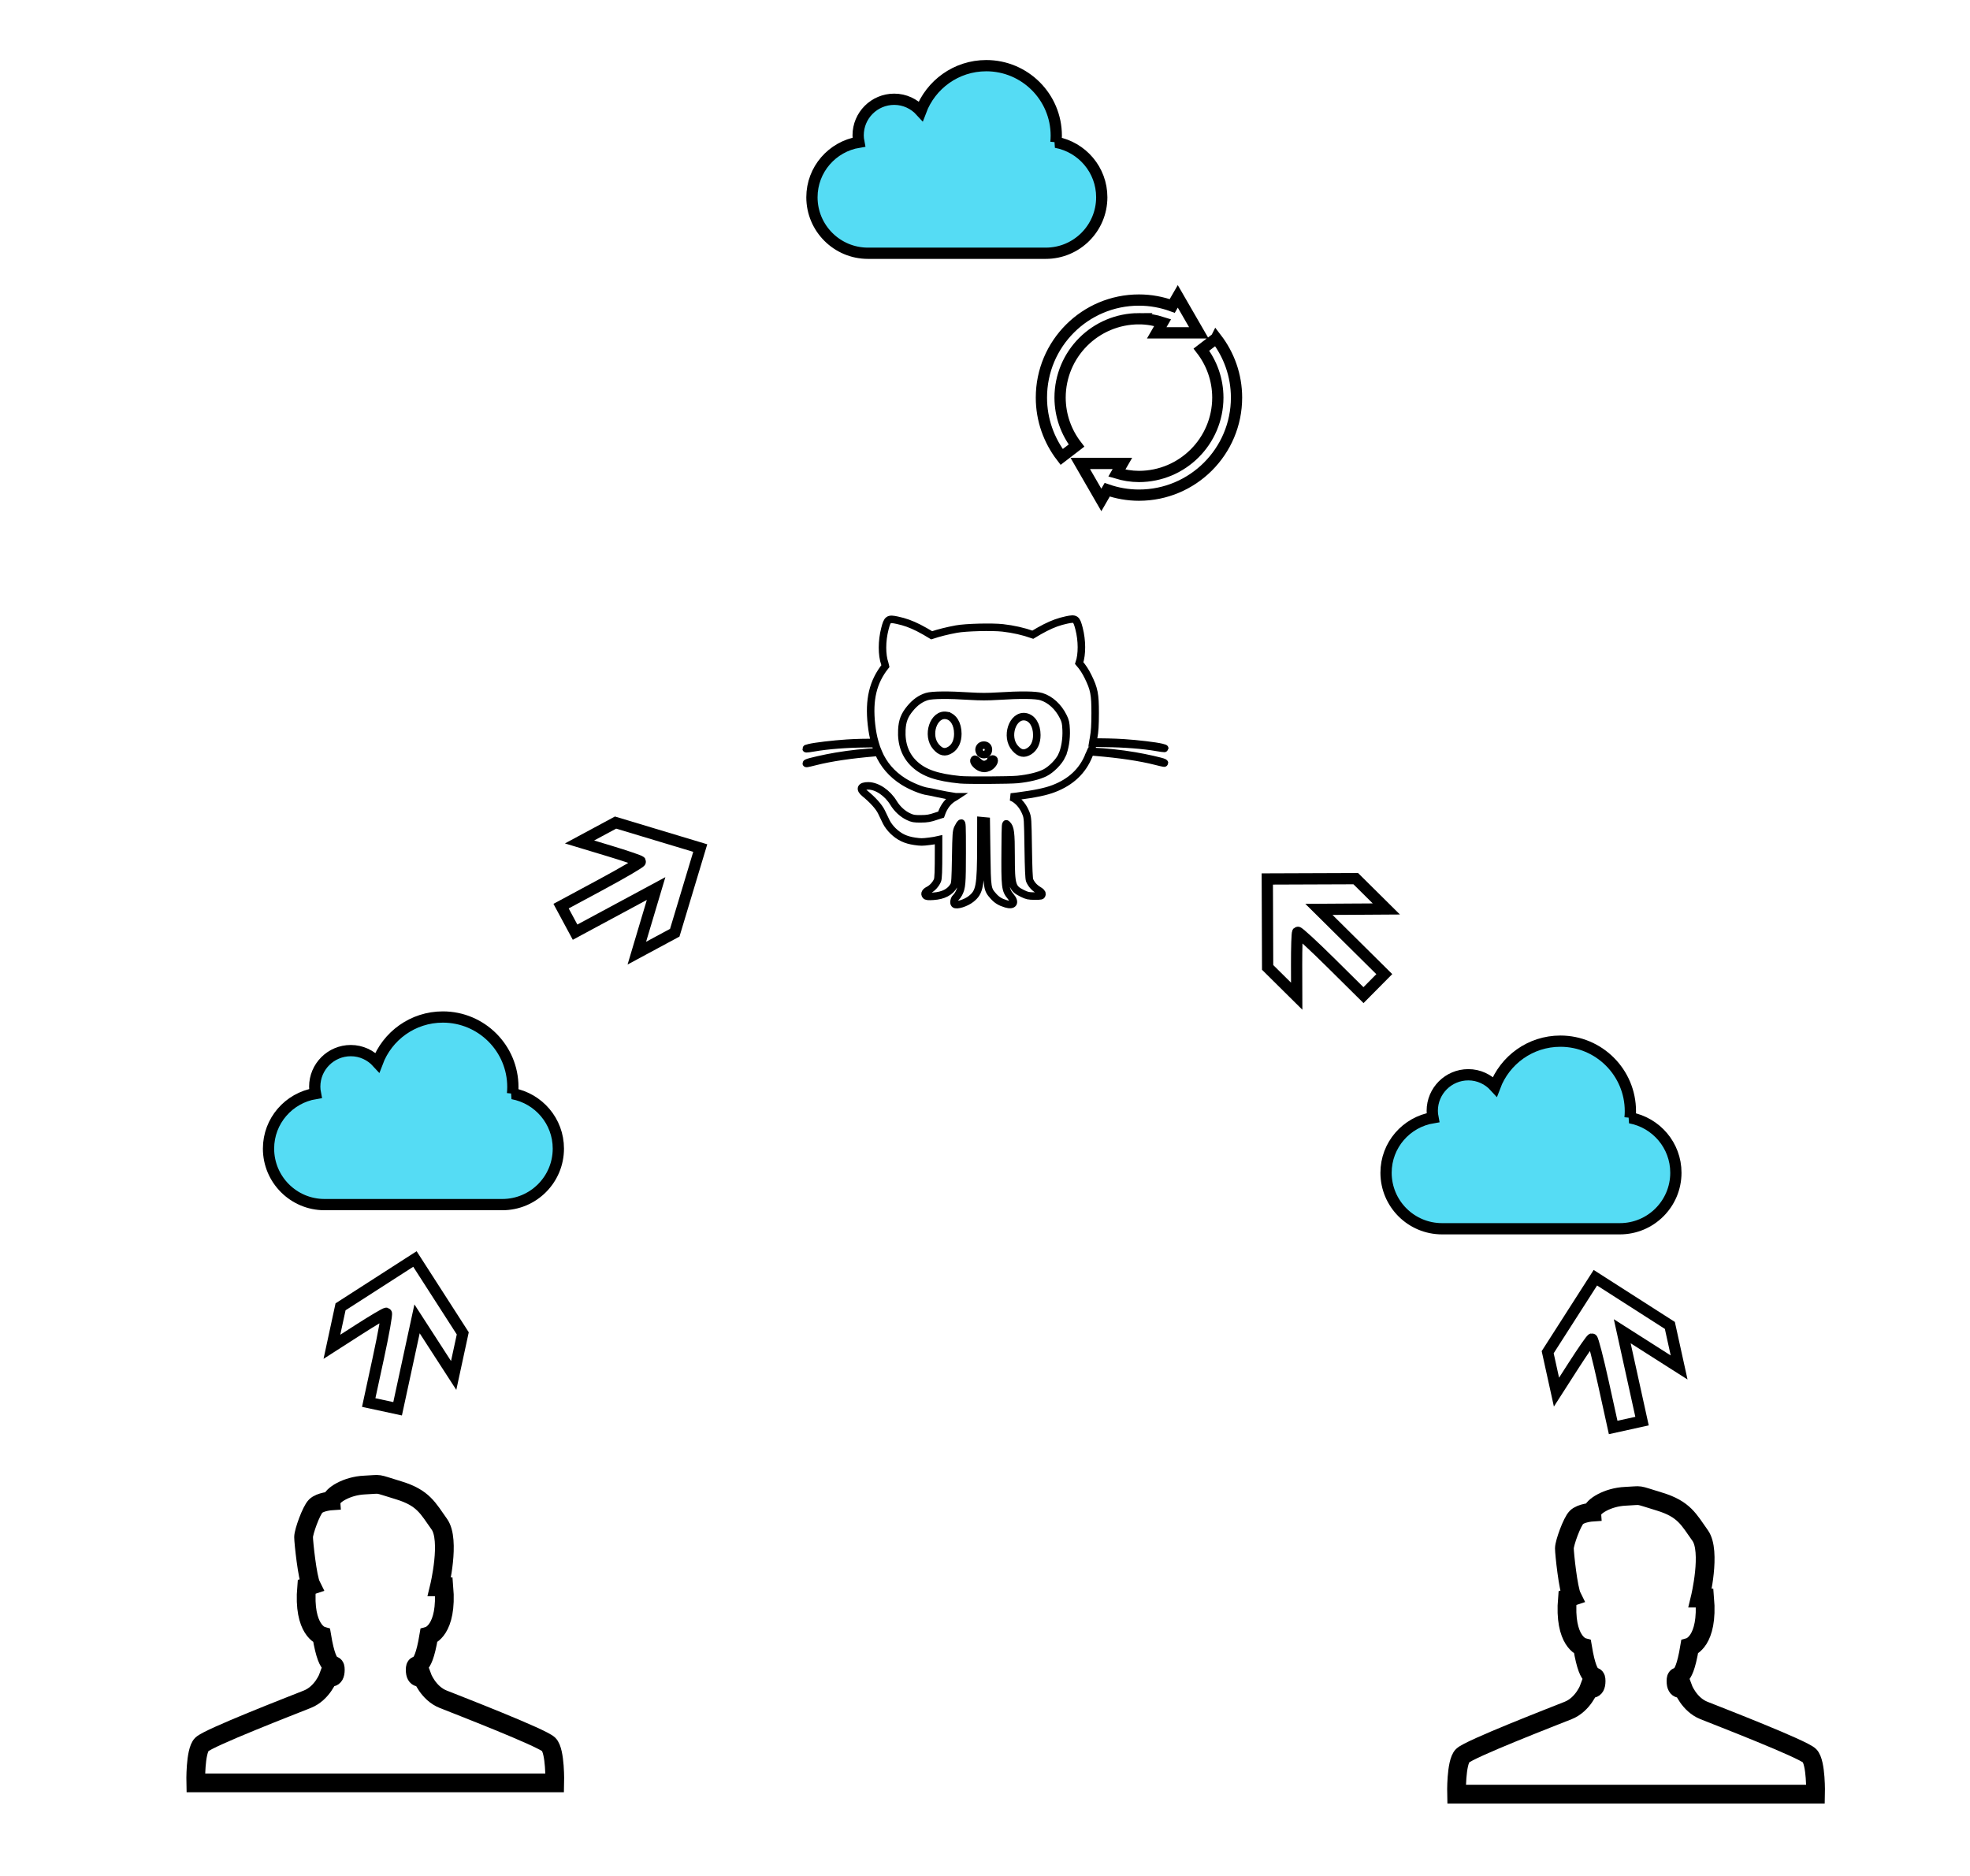 <?xml version="1.0"?>
<svg width="525" height="500" xmlns="http://www.w3.org/2000/svg" xmlns:svg="http://www.w3.org/2000/svg">
 <!-- Created with SVG-edit - http://svg-edit.googlecode.com/ -->
 <g>
  <title>Layer 1</title>
  <path id="svg_1" d="m302.432,201.478c-3.882,-0.653 -7.922,-1.083 -11.203,-1.199l-0.579,-0.019c0.133,-0.291 0.233,-0.488 0.265,-0.517c0.071,-0.058 0.129,-0.304 0.136,-0.543c0,-0.133 0.058,-0.562 0.149,-1.131c0.889,0.032 2.069,0.058 3.355,0.068c4.968,0.039 10.165,0.44 13.731,1.07c2.124,0.375 2.825,0.362 1.257,-0.019c-1.587,-0.385 -6.293,-0.95 -10.043,-1.196c-2.518,-0.171 -6.128,-0.236 -8.255,-0.2c0.061,-0.368 0.133,-0.779 0.207,-1.199c0.301,-1.626 0.401,-3.261 0.407,-6.516c0.006,-5.049 -0.265,-6.439 -1.91,-9.778c-0.669,-1.364 -1.425,-2.521 -2.34,-3.568c0.798,-2.356 0.779,-6.006 -0.048,-9.205c-0.682,-2.625 -0.921,-2.793 -3.3,-2.288c-2.017,0.43 -3.633,1.015 -5.705,2.059c-0.979,0.495 -2.33,1.264 -3.31,1.868c-2.553,-0.899 -5.194,-1.493 -8.013,-1.813c-2.857,-0.323 -9.862,-0.142 -12.347,0.317c-2.431,0.449 -4.619,0.999 -6.6,1.652c-0.989,-0.611 -2.424,-1.435 -3.449,-1.952c-2.082,-1.047 -3.698,-1.629 -5.721,-2.059c-2.372,-0.507 -2.618,-0.336 -3.297,2.288c-0.84,3.242 -0.847,6.953 -0.016,9.302c0.097,0.268 0.155,0.459 0.178,0.608c-3.368,4.241 -4.467,8.986 -3.736,15.609c0.191,1.726 0.485,3.31 0.895,4.761c-2.149,-0.013 -5.207,0.065 -7.415,0.207c-3.756,0.249 -8.462,0.808 -10.049,1.193c-1.564,0.381 -0.869,0.394 1.257,0.023c3.565,-0.627 8.766,-1.034 13.731,-1.07c0.937,-0.003 1.813,-0.023 2.566,-0.042c0.226,0.766 0.485,1.497 0.779,2.191l-0.023,0.003c-3.281,0.113 -7.318,0.543 -11.2,1.196c-2.912,0.488 -7.211,1.464 -7.712,1.745c-0.527,0.294 -0.097,0.229 2.159,-0.343c4.115,-1.041 9.464,-1.839 16.09,-2.395l0.74,-0.065c1.422,3.303 3.614,5.825 6.71,7.79c1.894,1.206 4.929,2.444 6.458,2.638c0.42,0.052 1.642,0.304 2.715,0.556c1.076,0.252 3.181,0.63 4.674,0.847l0.036,0c-0.029,0.019 -0.055,0.032 -0.081,0.052c-1.81,0.941 -2.987,2.405 -3.779,4.709c-0.356,0.107 -0.798,0.252 -1.277,0.417c-1.71,0.582 -2.376,0.701 -4.108,0.714c-1.797,0.013 -2.224,-0.065 -3.297,-0.569c-1.561,-0.727 -3.016,-2.065 -3.985,-3.662c-1.619,-2.67 -4.418,-4.557 -6.752,-4.557c-1.994,0 -2.372,0.808 -0.931,1.988c2.172,1.775 3.795,3.585 4.461,4.968c0.375,0.776 0.95,1.975 1.283,2.663c0.352,0.734 1.105,1.729 1.823,2.418c1.687,1.61 3.316,2.379 5.747,2.741c1.629,0.239 2.03,0.239 3.953,-0.006c0.928,-0.113 1.71,-0.246 2.411,-0.41c0,0.789 0,1.697 0,2.764c0,5.708 -0.068,7.544 -0.294,8.081c-0.427,1.021 -1.383,2.072 -2.314,2.544c-0.928,0.472 -1.215,0.992 -0.824,1.471c0.217,0.259 0.634,0.304 2.033,0.213c2.657,-0.165 4.535,-1.147 5.492,-2.88c0.307,-0.556 0.378,-1.674 0.475,-7.492c0.103,-6.313 0.149,-6.92 0.559,-7.822c0.249,-0.537 0.608,-1.118 0.808,-1.277c0.336,-0.278 0.359,0.272 0.359,7.822c-0.003,8.333 -0.087,9.338 -0.921,10.941c-0.187,0.365 -0.543,0.84 -0.792,1.067c-0.436,0.398 -0.621,1.416 -0.317,1.723c0.501,0.498 3.012,-0.284 4.383,-1.364c2.334,-1.849 2.612,-3.378 2.631,-14.419l0.01,-6.477l0.708,0.068l0.708,0.065l0.116,8.472c0.133,9.538 0.152,9.677 1.775,11.52c0.921,1.041 1.849,1.616 3.358,2.065c2.02,0.608 2.628,-0.33 1.27,-1.956c-1.477,-1.768 -1.548,-2.444 -1.467,-12.91c0.055,-6.71 0.055,-6.71 0.488,-6.319c0.911,0.827 1.086,2.185 1.086,8.478c0,7.816 0.223,8.559 2.983,9.923c1.29,0.63 1.652,0.708 3.303,0.714c1.758,0.006 1.865,-0.019 1.93,-0.478c0.055,-0.372 -0.162,-0.624 -0.983,-1.125c-1.076,-0.663 -1.823,-1.509 -2.292,-2.576c-0.178,-0.41 -0.297,-3.1 -0.378,-8.637c-0.116,-7.735 -0.142,-8.087 -0.624,-9.299c-0.65,-1.629 -1.642,-2.915 -2.899,-3.769c-0.326,-0.213 -0.653,-0.391 -1.076,-0.524c0.52,-0.052 1.025,-0.107 1.513,-0.178c5.081,-0.676 7.767,-1.238 9.923,-2.072c4.561,-1.755 7.644,-4.671 9.315,-8.805c0.149,-0.368 0.297,-0.718 0.423,-0.999l1.286,0.107c6.629,0.559 11.979,1.358 16.093,2.402c2.256,0.572 2.686,0.64 2.159,0.339c-0.491,-0.275 -4.79,-1.248 -7.699,-1.736zm-19.439,-0.1c-0.753,1.655 -2.854,3.782 -4.551,4.616c-1.674,0.827 -4.299,1.458 -7.273,1.758c-2.033,0.207 -13.372,0.268 -15.243,0.084c-6.196,-0.608 -9.668,-1.8 -12.228,-4.189c-2.424,-2.269 -3.555,-5.349 -3.358,-9.141c0.126,-2.372 0.698,-3.863 2.195,-5.673c1.361,-1.648 2.793,-2.667 4.48,-3.184c1.412,-0.433 5.747,-0.472 11.575,-0.097c2.576,0.165 4.706,0.165 7.279,0c6.096,-0.385 10.165,-0.343 11.668,0.123c2.363,0.73 4.515,2.696 5.808,5.314c0.582,1.17 0.695,1.668 0.779,3.475c0.116,2.489 -0.314,5.133 -1.131,6.914zm-30.739,-10.686c-3.468,-0.608 -5.45,5.33 -2.789,8.362c1.264,1.438 2.385,1.674 3.788,0.802c1.299,-0.811 2.004,-2.327 2.004,-4.292c0,-2.621 -1.193,-4.548 -3.003,-4.871zm21.052,0.356c-3.468,-0.608 -5.453,5.324 -2.793,8.359c1.267,1.438 2.385,1.678 3.791,0.798c1.296,-0.808 2.004,-2.327 2.004,-4.292c0,-2.612 -1.193,-4.545 -3.003,-4.865zm-9.328,11.675c-0.074,0.239 -0.436,0.595 -0.802,0.785c-0.924,0.475 -1.59,0.31 -2.566,-0.579c-0.604,-0.546 -0.879,-0.834 -1.063,-0.262c-0.171,0.53 0.905,1.594 1.736,1.92c0.763,0.304 1.309,0.314 2.137,-0.032c0.821,-0.343 1.539,-1.264 1.539,-1.862c0,-0.556 -0.798,-0.53 -0.979,0.029zm-1.025,-1.859c0.527,-0.465 0.646,-1.422 0.142,-1.93s-1.529,-0.43 -1.93,0.139c-0.465,0.666 -0.217,1.173 0.116,1.713c0.517,0.401 1.212,0.482 1.671,0.078z" fill-opacity="0" stroke-linecap="null" stroke-linejoin="null" stroke-dasharray="null" stroke-width="2" stroke="#000000" fill="#000000"/>
  <path id="svg_3" d="m453.085,425.938c0,0 3.014,-12.461 0,-16.682c-3.018,-4.221 -4.221,-7.033 -10.856,-9.046s-4.218,-1.612 -9.042,-1.406c-4.825,0.202 -8.847,2.812 -8.847,4.218c0,0 -3.014,0.202 -4.218,1.409c-1.207,1.207 -3.216,6.831 -3.216,8.24s1.005,10.856 2.009,12.866l-1.196,0.401c-1.005,11.655 4.019,13.065 4.019,13.065c1.807,10.856 3.618,6.234 3.618,9.046s-1.811,1.811 -1.811,1.811s-1.605,4.42 -5.624,6.028c-4.019,1.605 -26.328,10.246 -28.142,12.056c-1.814,1.814 -1.608,10.253 -1.608,10.253l95.667,0c0,0 0.209,-8.439 -1.605,-10.253c-1.818,-1.814 -24.127,-10.452 -28.146,-12.056c-4.019,-1.608 -5.624,-6.028 -5.624,-6.028s-1.811,1.001 -1.811,-1.811s1.811,1.811 3.621,-9.046c0,0 5.02,-1.409 4.019,-13.065l-1.207,0z" fill-opacity="0" stroke-linecap="null" stroke-linejoin="null" stroke-dasharray="null" stroke-width="5" stroke="#000000" fill="#000000"/>
  <path id="svg_4" d="m303.528,84.952c2.208,0.002 4.318,0.385 6.316,1.024l-1.581,2.735l11.226,0l-2.807,-4.863l-2.805,-4.859l-1.477,2.561c-2.767,-1.012 -5.75,-1.578 -8.87,-1.578c-14.359,0 -25.998,11.639 -25.998,25.998c0,5.96 2.027,11.436 5.4,15.822l3.953,-3.035c-2.728,-3.545 -4.368,-7.969 -4.377,-12.785c0.02,-11.61 9.412,-21.003 21.021,-21.021zm20.6,5.202l-3.953,3.037c2.728,3.544 4.368,7.966 4.376,12.783c-0.02,11.608 -9.412,21.001 -21.021,21.021c-2.058,-0.004 -4.025,-0.338 -5.901,-0.897l1.488,-2.573l-11.226,0l2.805,4.859l2.807,4.864l1.565,-2.715c2.654,0.924 5.495,1.439 8.462,1.441c14.361,-0.004 25.998,-11.642 26.002,-26.002c-0.004,-5.96 -2.032,-11.434 -5.403,-15.819z" fill-opacity="0" stroke-linecap="null" stroke-linejoin="null" stroke-dasharray="null" stroke-width="3" stroke="#000000" fill="#000000"/>
  <path id="svg_5" d="m136.586,291.484c0.057,-0.582 0.09,-1.17 0.09,-1.764c0,-10.304 -8.352,-18.657 -18.657,-18.657c-7.997,0 -14.8,5.042 -17.454,12.116c-1.758,-1.928 -4.266,-3.161 -7.081,-3.161c-5.307,0 -9.609,4.301 -9.609,9.609c0,0.627 0.069,1.239 0.185,1.83c-7.081,1.167 -12.499,7.272 -12.499,14.681c0,8.245 6.684,14.925 14.925,14.925l47.388,0c8.245,0 14.925,-6.681 14.925,-14.925c0.003,-7.316 -5.269,-13.376 -12.215,-14.654z" stroke-linecap="null" stroke-linejoin="null" stroke-dasharray="null" stroke-width="3" stroke="#000000" fill="#55dcf4"/>
  <path id="svg_6" d="m434.404,297.921c0.057,-0.582 0.09,-1.17 0.09,-1.764c0,-10.304 -8.352,-18.657 -18.657,-18.657c-7.997,0 -14.8,5.042 -17.454,12.116c-1.758,-1.928 -4.266,-3.161 -7.081,-3.161c-5.307,0 -9.609,4.301 -9.609,9.609c0,0.627 0.069,1.239 0.185,1.83c-7.081,1.167 -12.499,7.272 -12.499,14.681c0,8.245 6.684,14.925 14.925,14.925l47.388,0c8.245,0 14.925,-6.681 14.925,-14.925c0.003,-7.316 -5.269,-13.376 -12.215,-14.654z" stroke-linecap="null" stroke-linejoin="null" stroke-dasharray="null" stroke-width="3" stroke="#000000" fill="#55dcf4"/>
  <path id="svg_7" d="m281.404,37.921c0.057,-0.582 0.09,-1.17 0.09,-1.764c0,-10.304 -8.352,-18.657 -18.657,-18.657c-7.997,0 -14.8,5.042 -17.454,12.116c-1.758,-1.928 -4.266,-3.161 -7.081,-3.161c-5.307,0 -9.609,4.301 -9.609,9.609c0,0.627 0.069,1.239 0.185,1.83c-7.081,1.167 -12.499,7.272 -12.499,14.681c0,8.245 6.684,14.925 14.925,14.925l47.388,0c8.245,0 14.925,-6.681 14.925,-14.925c0.003,-7.316 -5.269,-13.376 -12.215,-14.654z" stroke-linecap="null" stroke-linejoin="null" stroke-dasharray="null" stroke-width="3" stroke="#000000" fill="#55dcf4"/>
  <path transform="rotate(-77.798 106.337,355.101) " id="svg_8" d="m104.519,365.404l6.342,-6.364l-12.262,0l-12.262,0l0,-3.939l0,-3.939l12.121,0c6.667,0 12.121,-0.2 12.121,-0.444c0,-0.244 -2.654,-3.108 -5.898,-6.364l-5.898,-5.92l5.451,0l5.451,0l8.325,8.341l8.325,8.341l-8.341,8.325l-8.341,8.325l-5.739,0l-5.739,0l6.342,-6.364l0,0z" fill-opacity="0" stroke-linecap="null" stroke-linejoin="null" stroke-dasharray="null" stroke-width="3" stroke="#000000" fill="#000000"/>
  <path transform="rotate(-28.301 169,235.5) " id="svg_11" d="m167.182,245.803l6.342,-6.364l-12.262,0l-12.262,0l0,-3.939l0,-3.939l12.121,0c6.667,0 12.121,-0.2 12.121,-0.444c0,-0.244 -2.654,-3.108 -5.898,-6.364l-5.898,-5.92l5.451,0l5.451,0l8.325,8.341l8.325,8.341l-8.341,8.325l-8.341,8.325l-5.739,0l-5.739,0l6.342,-6.364l0,0z" fill-opacity="0" stroke-linecap="null" stroke-linejoin="null" stroke-dasharray="null" stroke-width="3" stroke="#000000" fill="#000000"/>
  <path id="svg_13" transform="rotate(-135.267 351.93,248.36) " d="m350.112,258.663l6.342,-6.364l-12.262,0l-12.262,0l0,-3.939l0,-3.939l12.121,0c6.667,0 12.121,-0.2 12.121,-0.444c0,-0.244 -2.654,-3.108 -5.898,-6.364l-5.898,-5.92l5.451,0l5.451,0l8.325,8.341l8.325,8.341l-8.341,8.325l-8.341,8.325l-5.739,0l-5.739,0l6.342,-6.364l0,0z" fill-opacity="0" stroke-linecap="null" stroke-linejoin="null" stroke-dasharray="null" stroke-width="3" stroke="#000000" fill="#000000"/>
  <path id="svg_14" transform="rotate(-102.422 429.448,360.082) " d="m427.629,370.385l6.342,-6.364l-12.262,0l-12.262,0l0,-3.939l0,-3.939l12.121,0c6.667,0 12.121,-0.2 12.121,-0.444c0,-0.244 -2.654,-3.108 -5.898,-6.364l-5.898,-5.92l5.451,0l5.451,0l8.325,8.341l8.325,8.341l-8.341,8.325l-8.341,8.325l-5.739,0l-5.739,0l6.342,-6.364l0,0z" fill-opacity="0" stroke-linecap="null" stroke-linejoin="null" stroke-dasharray="null" stroke-width="3" stroke="#000000" fill="#000000"/>
  <path id="svg_15" d="m117.085,422.938c0,0 3.014,-12.461 0,-16.682c-3.018,-4.221 -4.221,-7.033 -10.856,-9.046s-4.218,-1.612 -9.042,-1.406c-4.825,0.202 -8.847,2.812 -8.847,4.218c0,0 -3.014,0.202 -4.218,1.409c-1.207,1.207 -3.216,6.831 -3.216,8.24s1.005,10.856 2.009,12.866l-1.196,0.401c-1.005,11.655 4.019,13.065 4.019,13.065c1.807,10.856 3.618,6.234 3.618,9.046s-1.811,1.811 -1.811,1.811s-1.605,4.42 -5.624,6.028c-4.019,1.605 -26.328,10.246 -28.142,12.056c-1.814,1.814 -1.608,10.253 -1.608,10.253l95.667,0c0,0 0.209,-8.439 -1.605,-10.253c-1.818,-1.814 -24.127,-10.452 -28.146,-12.056c-4.019,-1.608 -5.624,-6.028 -5.624,-6.028s-1.811,1.001 -1.811,-1.811s1.811,1.811 3.621,-9.046c0,0 5.02,-1.409 4.019,-13.065l-1.207,0z" fill-opacity="0" stroke-linecap="null" stroke-linejoin="null" stroke-dasharray="null" stroke-width="5" stroke="#000000" fill="#000000"/>
 </g>
</svg>